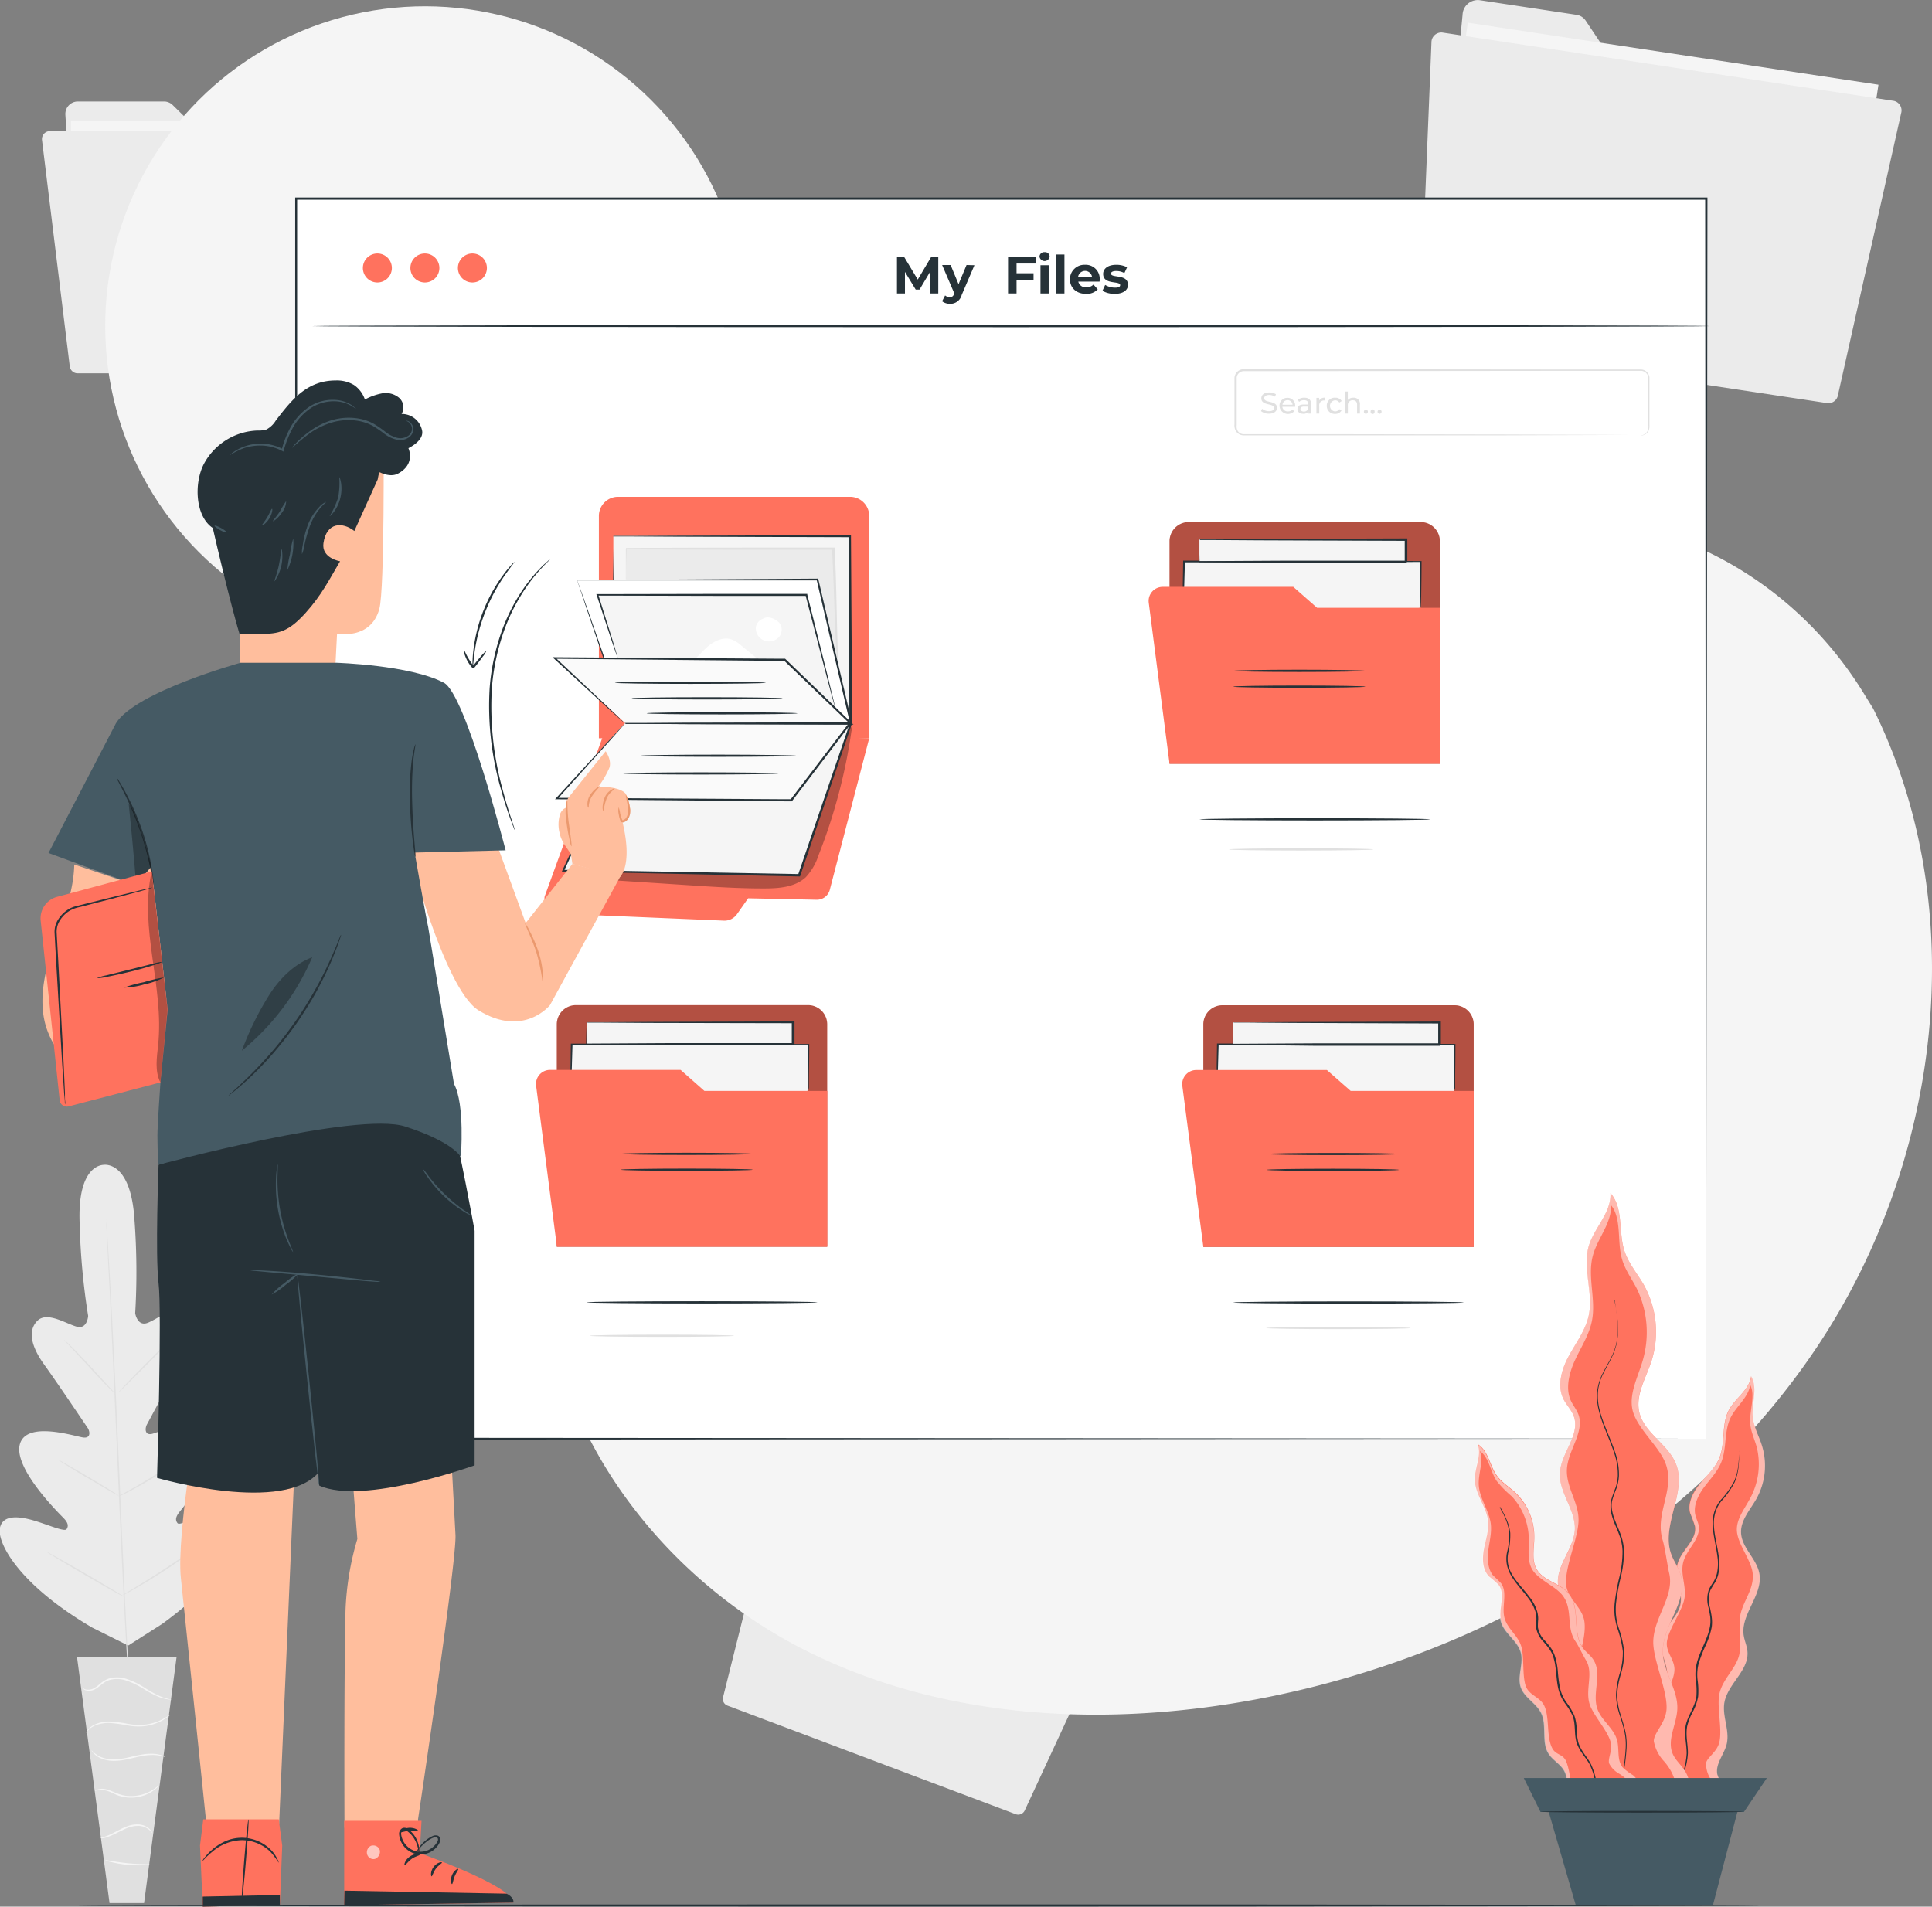 <svg xmlns="http://www.w3.org/2000/svg" viewBox="0 0 454.61 448.71"><rect x="0" y="0" width="454.61" height="448.71" fill="#808080" stroke="none"/><defs><style>.cls-1{fill:#ebebeb;}.cls-2{fill:#f5f5f5;}.cls-3{fill:#e0e0e0;}.cls-4{fill:#fff;}.cls-5{fill:#263238;}.cls-6{fill:#ff725e;}.cls-7{opacity:0.3;}.cls-8{fill:#fafafa;}.cls-9{fill:#ffbe9d;}.cls-10{fill:#455a64;}.cls-11{fill:#eb996e;}.cls-12{opacity:0.6;}.cls-13{opacity:0.5;}</style></defs><g id="Background_Complete" data-name="Background Complete"><path class="cls-1" d="M577,44.72l-5.25,55.21a3.54,3.54,0,0,0,2.79,4L663,117.27a3.57,3.57,0,0,0,3.88-3.2l6.44-42.64a3.55,3.55,0,0,0-2.77-4.2L616.1,59.4A3.2,3.2,0,0,1,613.91,58L606,46.17a3.16,3.16,0,0,0-2.16-1.41l-22.93-3.47A3.59,3.59,0,0,0,577,44.72Z" transform="translate(-232.85 -41.26)"/><rect class="cls-2" x="572.83" y="53.59" width="97.71" height="65.09" transform="translate(-213 -133.2) rotate(8.59)"/><path class="cls-1" d="M569.68,51.27l-2.77,68.23a2.26,2.26,0,0,0,1.8,2.41l94.16,14.23a2.28,2.28,0,0,0,2.46-1.87l14.88-66.4A2.3,2.3,0,0,0,678.47,65L572.2,48.92A2.33,2.33,0,0,0,569.68,51.27Z" transform="translate(-232.85 -41.26)"/><path class="cls-1" d="M421.44,389.19l-11.95,38.35a2.63,2.63,0,0,0,1.49,3.28l63.75,24a2.65,2.65,0,0,0,3.35-1.64l11-29.22a2.63,2.63,0,0,0-1.46-3.44L448.33,406a2.48,2.48,0,0,1-1.42-1.37L442.78,395a2.48,2.48,0,0,0-1.41-1.36l-16.53-6.23A2.65,2.65,0,0,0,421.44,389.19Z" transform="translate(-232.85 -41.26)"/><rect class="cls-2" x="411.36" y="402.38" width="74.43" height="47.13" transform="translate(-53.87 -172.06) rotate(20.64)"/><path class="cls-1" d="M415,392.64l-12,48a1.67,1.67,0,0,0,1,2l67.89,25.58a1.69,1.69,0,0,0,2.1-.93l20.74-44.7a1.71,1.71,0,0,0-.87-2.34l-76.62-28.86A1.7,1.7,0,0,0,415,392.64Z" transform="translate(-232.85 -41.26)"/><path class="cls-1" d="M248.23,68.26l2.68,43.45a2.93,2.93,0,0,0,2.93,2.75h78.23a2.93,2.93,0,0,0,2.93-2.93V77.69a2.92,2.92,0,0,0-2.95-2.93l-48.11.31a2.93,2.93,0,0,1-2.08-.85L273.5,66a2.91,2.91,0,0,0-2.06-.85H251.16A2.94,2.94,0,0,0,248.23,68.26Z" transform="translate(-232.85 -41.26)"/><rect class="cls-2" x="16.68" y="28.36" width="85.47" height="51.07"/><path class="cls-1" d="M242.73,74.2l6.53,53.26a1.88,1.88,0,0,0,1.87,1.66h83.3a1.89,1.89,0,0,0,1.88-1.74l4.19-53.26a1.88,1.88,0,0,0-1.88-2h-94A1.88,1.88,0,0,0,242.73,74.2Z" transform="translate(-232.85 -41.26)"/><path class="cls-1" d="M257.35,315.4s-6.34-.46-5.76,13.76a163,163,0,0,0,2,21.79s-.19,3.16-2.63,2.54-7-3.69-9.31-1.4-1.51,6,1.61,10.33,9.61,14,10.19,14.84.81,2.47-.92,2.31-13.42-4.11-15,1.55,9.11,16.2,10.25,17.37,1.21,1.92.74,2.63-4.26-1-7.63-2-7.45-1.55-8.07,1.79S237,414,254.56,424.3l8.46,4.22,8-5.1c16.47-12,20.16-22.17,19.21-25.43s-4.95-2.29-8.2-1-6.87,3.39-7.4,2.73-.54-1.4.48-2.68,10.57-12.84,8.46-18.32-13.33-.36-15,0-1.64-1.3-1.15-2.22,6-11.19,8.66-15.78,3.14-8.3.56-10.43-6.75,1.45-9.11,2.31-2.87-2.26-2.87-2.26a165.61,165.61,0,0,0-.16-21.88c-.84-14.21-7.25-13.06-7.25-13.06" transform="translate(-232.85 -41.26)"/><path class="cls-3" d="M257.85,328.13l0,.3c0,.21,0,.5.07.87.05.79.13,1.91.23,3.36.19,2.92.44,7.14.73,12.36.58,10.43,1.26,24.85,1.95,40.78s1.34,30.36,1.86,40.8c.26,5.2.48,9.42.63,12.36.07,1.44.13,2.57.17,3.36q0,.56,0,.87a2.25,2.25,0,0,1,0,.3,2.29,2.29,0,0,1,0-.3c0-.21,0-.5-.07-.87-.05-.78-.13-1.91-.23-3.36-.19-2.91-.44-7.13-.73-12.35-.58-10.44-1.26-24.86-1.95-40.79s-1.34-30.35-1.86-40.79c-.27-5.21-.48-9.43-.63-12.36-.07-1.45-.13-2.58-.17-3.36,0-.38,0-.67,0-.88A2.33,2.33,0,0,1,257.85,328.13Z" transform="translate(-232.85 -41.26)"/><path class="cls-3" d="M248,356.64a4.18,4.18,0,0,1,.52.44c.33.3.79.74,1.35,1.29,1.11,1.11,2.61,2.68,4.24,4.44l4.13,4.52,1.26,1.37a2.69,2.69,0,0,1,.44.52,3,3,0,0,1-.53-.43c-.32-.3-.78-.74-1.33-1.3-1.11-1.12-2.59-2.7-4.21-4.46l-4.17-4.5-1.27-1.36C248.09,356.85,247.93,356.66,248,356.64Z" transform="translate(-232.85 -41.26)"/><path class="cls-3" d="M260.73,368.94c-.06-.06,3-3.3,6.91-7.23s7.08-7.07,7.14-7-3,3.3-6.91,7.24S260.8,369,260.73,368.94Z" transform="translate(-232.85 -41.26)"/><path class="cls-3" d="M260.7,393.46a3.16,3.16,0,0,1,.59-.38l1.65-.93c1.4-.78,3.32-1.87,5.4-3.15s3.93-2.49,5.27-3.38l1.57-1.06a2.78,2.78,0,0,1,.61-.35,3.23,3.23,0,0,1-.53.46c-.36.27-.87.67-1.52,1.14-1.3.94-3.14,2.19-5.23,3.47s-4,2.34-5.46,3.08l-1.7.84A3.41,3.41,0,0,1,260.7,393.46Z" transform="translate(-232.85 -41.26)"/><path class="cls-3" d="M246.68,384.88a2.43,2.43,0,0,1,.59.27c.37.2.89.49,1.53.86,1.29.73,3.06,1.76,5,2.91s3.69,2.22,4.95,3c.63.39,1.14.71,1.48.94a2.28,2.28,0,0,1,.52.39,2.91,2.91,0,0,1-.58-.28c-.37-.19-.89-.49-1.54-.85-1.28-.73-3-1.76-5-2.92s-3.7-2.21-4.95-3c-.63-.39-1.14-.71-1.48-.94A2.81,2.81,0,0,1,246.68,384.88Z" transform="translate(-232.85 -41.26)"/><path class="cls-3" d="M243.9,406.52a3.7,3.7,0,0,1,.75.36l2,1.08c1.65.93,3.93,2.24,6.43,3.69s4.76,2.79,6.39,3.77l1.92,1.18a4.24,4.24,0,0,1,.68.47,4,4,0,0,1-.75-.36l-2-1.09c-1.65-.93-3.93-2.23-6.43-3.69s-4.76-2.79-6.39-3.77L244.59,407A5,5,0,0,1,243.9,406.52Z" transform="translate(-232.85 -41.26)"/><path class="cls-3" d="M261.67,416.69a5.49,5.49,0,0,1,.74-.49l2.06-1.25c1.73-1.06,4.12-2.53,6.72-4.22s4.91-3.28,6.58-4.44l2-1.38a4.32,4.32,0,0,1,.74-.47,3.71,3.71,0,0,1-.67.57c-.44.36-1.1.86-1.92,1.46-1.63,1.21-3.93,2.84-6.53,4.53s-5,3.14-6.79,4.15c-.88.5-1.6.9-2.11,1.16A4.36,4.36,0,0,1,261.67,416.69Z" transform="translate(-232.85 -41.26)"/><polygon class="cls-3" points="41.54 390.03 18.13 390.03 25.77 447.86 33.9 447.86 41.54 390.03"/><path class="cls-2" d="M252.2,438.4s0,.08.12.21a1.54,1.54,0,0,0,.57.4,2.85,2.85,0,0,0,2.47-.3c.95-.52,1.77-1.55,3-2a6.69,6.69,0,0,1,4.3.08,18.22,18.22,0,0,1,4,1.95,27.37,27.37,0,0,0,3.26,1.74,8.94,8.94,0,0,0,2.4.7,5,5,0,0,0,.68.05l.24,0a12.51,12.51,0,0,1-3.21-1,30.29,30.29,0,0,1-3.19-1.81,18,18,0,0,0-4.08-2,6.81,6.81,0,0,0-4.54-.05,6,6,0,0,0-1.71,1.06c-.48.39-.91.76-1.34,1a2.76,2.76,0,0,1-2.28.39A2.3,2.3,0,0,1,252.2,438.4Z" transform="translate(-232.85 -41.26)"/><path class="cls-2" d="M253.05,449.05s.19-.24.55-.62a5.38,5.38,0,0,1,1.87-1.19,8.64,8.64,0,0,1,3.26-.49,34.92,34.92,0,0,1,4.07.56,14.13,14.13,0,0,0,4.17.17,11.08,11.08,0,0,0,3.28-.94,9.85,9.85,0,0,0,2-1.17,3,3,0,0,0,.63-.56,21.17,21.17,0,0,1-2.71,1.49,12,12,0,0,1-3.21.83,14.24,14.24,0,0,1-4.07-.2,32.09,32.09,0,0,0-4.12-.53,8.33,8.33,0,0,0-3.37.59,4.94,4.94,0,0,0-1.88,1.34,3.91,3.91,0,0,0-.35.52C253.07,449,253,449,253.05,449.05Z" transform="translate(-232.85 -41.26)"/><path class="cls-2" d="M271.74,454.75a2,2,0,0,0-.65-.33,6.66,6.66,0,0,0-1.94-.42,12.2,12.2,0,0,0-2.93.17c-1.09.17-2.26.48-3.49.74a14.63,14.63,0,0,1-3.49.39,7.55,7.55,0,0,1-2.76-.6,6.38,6.38,0,0,1-2.1-1.56,1.64,1.64,0,0,0,.4.61,5,5,0,0,0,1.58,1.2,7.56,7.56,0,0,0,2.87.7,14.16,14.16,0,0,0,3.58-.37c1.24-.26,2.4-.57,3.47-.77a13.81,13.81,0,0,1,2.86-.24A10.65,10.65,0,0,1,271.74,454.75Z" transform="translate(-232.85 -41.26)"/><path class="cls-2" d="M255.12,462.77a3.8,3.8,0,0,1,2.27-.23,10.77,10.77,0,0,1,2.38.89,9.13,9.13,0,0,0,3.09.85,9.25,9.25,0,0,0,5.6-1.3,7.87,7.87,0,0,0,1.39-1.07c.28-.3.43-.48.41-.5a19.29,19.29,0,0,1-1.94,1.34,9.64,9.64,0,0,1-5.43,1.15c-2.22-.13-3.92-1.45-5.45-1.63a3.48,3.48,0,0,0-1.77.16A1.2,1.2,0,0,0,255.12,462.77Z" transform="translate(-232.85 -41.26)"/><path class="cls-2" d="M256.42,473.87a4.55,4.55,0,0,0,2-.39c1.17-.39,2.63-1.29,4.33-2a7,7,0,0,1,2.49-.52,4.12,4.12,0,0,1,3.44,1.7s0-.2-.22-.49a3.21,3.21,0,0,0-1.1-1,4.42,4.42,0,0,0-2.12-.57,7,7,0,0,0-2.63.51c-1.76.71-3.17,1.63-4.29,2.08S256.42,473.81,256.42,473.87Z" transform="translate(-232.85 -41.26)"/><path class="cls-2" d="M257.57,479a5.4,5.4,0,0,0,1.48.48,27.08,27.08,0,0,0,7.46.74,5.54,5.54,0,0,0,1.55-.19c0-.11-2.37,0-5.26-.3S257.6,478.92,257.57,479Z" transform="translate(-232.85 -41.26)"/></g><g id="Background_Simple" data-name="Background Simple"><path class="cls-2" d="M673.61,208l-2-3.23c-16.54-27.26-46.44-43.69-78-41.69a82,82,0,0,0-12.07,1.65C553,170.86,528,192.54,517.67,220.3c-6.08,16.32-7.78,35.12-19.32,48.08-15,16.87-40.5,17.4-62.92,16.7s-47.92-.11-62.87,16.83c-9.35,10.6-12.33,25.68-11.57,39.88,2,37.6,28.19,71.22,61.51,87.93s72.55,18.21,109,10.86c51.08-10.3,99.66-38.58,128.86-82.26S697,255.13,673.61,208Z" transform="translate(-232.85 -41.26)"/><circle class="cls-2" cx="332.84" cy="117.99" r="75.24" transform="translate(-218.79 228.65) rotate(-45)"/></g><g id="Window"><rect class="cls-4" x="69.63" y="46.8" width="331.83" height="291.82"/><path class="cls-5" d="M634.31,379.88c0-1.86-.09-116.18-.22-291.83l.22.22-331.8,0h0l.26-.26c0,106.06,0,205.93,0,291.83l-.23-.23,331.83.23-331.83.23h-.23v-.23c0-85.9,0-185.77,0-291.83v-.26h.29l331.8,0h.22v.22C634.4,263.7,634.31,378,634.31,379.88Z" transform="translate(-232.85 -41.26)"/><path class="cls-6" d="M373.77,162.69V215h63.61V162.69a4.51,4.51,0,0,0-4.51-4.51H378.28A4.51,4.51,0,0,0,373.77,162.69Z" transform="translate(-232.85 -41.26)"/><path class="cls-6" d="M361,252.25l14.21-39.08L437.38,215l-9.27,35.65A3.13,3.13,0,0,1,425,253l-16.11-.34-2.64,3.76a3.58,3.58,0,0,1-3.05,1.5l-38.93-1.65A3.5,3.5,0,0,1,361,252.25Z" transform="translate(-232.85 -41.26)"/><polygon class="cls-2" points="144.32 126.13 144.32 131.48 144.32 167.09 200.24 170.17 199.99 126.13 144.32 126.13"/><path class="cls-5" d="M377.18,167.39s.07,0,.24,0h.77l3,0,11.37-.06,40.29-.12h.24v.24c.08,12.76.17,27.3.26,42.65,0,.47,0,.93,0,1.38v.28l-.27,0-55.92-3.12-.2,0v-.19c0-12.43.07-22.66.09-29.81,0-3.56.05-6.35.07-8.27q0-1.4,0-2.16c0-.49,0-.72,0-.72s0,.26,0,.76,0,1.23,0,2.16c0,1.91,0,4.69.07,8.23,0,7.15.05,17.38.09,29.81l-.2-.22,55.91,3-.27.27c0-.46,0-.92,0-1.38-.07-15.36-.15-29.89-.21-42.66l.23.23-40.14-.12-11.42-.06-3,0h-1.06Z" transform="translate(-232.85 -41.26)"/><path class="cls-1" d="M380.1,177.6c0-1.36,0-7.22,0-7.22,15.63,0,33.14.06,48.77,0,.44,7.73.53,18.18,1,25.91" transform="translate(-232.85 -41.26)"/><path class="cls-3" d="M429.84,196.31a1.78,1.78,0,0,1-.07-.49c0-.36-.06-.83-.11-1.42-.08-1.24-.18-3.05-.28-5.34-.21-4.58-.34-11.07-.75-18.65l.24.23h-15c-14,0-26.38-.05-33.74-.12l.15-.15c0,2.25-.06,4-.07,5.33,0,.58,0,1,0,1.41a2.2,2.2,0,0,1,0,.48,2.2,2.2,0,0,1,0-.48c0-.37,0-.83,0-1.42,0-1.28,0-3.07-.07-5.32v-.14h.15c7.36-.06,19.73-.1,33.74-.1l15,0h.23v.23c.38,7.6.44,14.09.57,18.67.06,2.25.1,4,.14,5.34,0,.59,0,1.06,0,1.43A2.3,2.3,0,0,1,429.84,196.31Z" transform="translate(-232.85 -41.26)"/><polygon class="cls-4" points="135.78 136.53 147.32 170.17 200.24 170.17 192.33 136.34 135.78 136.53"/><path class="cls-5" d="M368.63,177.79a1,1,0,0,1,.25,0h.79l3.07,0,11.63-.1,40.81-.26h.19l.05.19L433,210c.11.46.22.92.32,1.36l.08.32h-.33l-52.92-.05H380l0-.14-8.32-24.63c-1-2.9-1.73-5.17-2.26-6.74l-.58-1.75c-.13-.39-.18-.58-.18-.58s.09.21.23.62l.63,1.78c.56,1.57,1.36,3.85,2.38,6.76l8.49,24.41-.19-.14,52.92-.06-.25.32c-.11-.44-.22-.9-.32-1.37L425,177.66l.23.19H384.56l-11.7,0h-4.23Z" transform="translate(-232.85 -41.26)"/><g class="cls-7"><path d="M433,212.13c-.33-.32-.87-.22-1.32-.1a208.09,208.09,0,0,0-58.56,25.51l-7.43,8.59c.94,1.48,3,1.74,4.69,1.85l24.94,1.63c5.8.38,11.6.75,17.41.73,3.45,0,7.22-.29,9.74-2.65a13.87,13.87,0,0,0,3-5.2,129.65,129.65,0,0,0,7.72-29.1A1.38,1.38,0,0,0,433,212.13Z" transform="translate(-232.85 -41.26)"/></g><polygon class="cls-2" points="147.32 172.82 132.52 204.81 188.06 205.93 200.24 170.17 147.32 172.82"/><path class="cls-5" d="M380.17,214.08l.24,0,.73-.05,2.86-.18,10.84-.61,38.24-2,.35,0-.12.33-12.15,35.77-.07.18h-.2l-55.52-1.16h-.32l.13-.28c4.57-9.77,8.3-17.76,10.9-23.33l3-6.38.79-1.65c.18-.37.29-.55.29-.55s-.08.21-.25.6l-.76,1.7-2.92,6.45-10.68,23.33-.18-.29,55.52,1h0l-.25.18,12.21-35.75.23.31L395,213.47l-10.88.48-2.9.11-.75,0Z" transform="translate(-232.85 -41.26)"/><polygon class="cls-8" points="147.07 170.17 131.02 187.84 186.19 188.25 199.99 170.17 147.07 170.17"/><path class="cls-5" d="M379.92,211.42l.25,0,.74,0,2.91,0,10.95-.07,38.07-.1h.5l-.3.39-13.79,18.1-.08.1h-1.81l-53.49-.48h-.42l.28-.31,11.83-12.89,3.22-3.48.85-.89c.19-.2.29-.29.29-.29a3,3,0,0,1-.27.34l-.82.94-3.16,3.55-11.66,13-.14-.31,53.49.33h1.69l-.21.1,13.81-18.08.19.4-38-.1-11-.07-2.94,0-.77,0A.76.76,0,0,1,379.92,211.42Z" transform="translate(-232.85 -41.26)"/><polyline class="cls-2" points="145.33 154.76 140.59 140 189.77 140 196.66 167"/><path class="cls-5" d="M429.51,208.25a2.53,2.53,0,0,1-.17-.49c-.1-.37-.24-.86-.41-1.47-.36-1.33-.86-3.2-1.48-5.54-1.25-4.8-3-11.53-5.06-19.43l.23.18-18.41,0-30.77-.07.18-.25c1.42,4.53,2.57,8.22,3.39,10.82.38,1.25.68,2.24.89,3l.22.77a1,1,0,0,1,.06.27.85.85,0,0,1-.11-.25l-.27-.76-1-2.92-3.54-10.77-.09-.26h.27l30.77-.06,18.41,0h.19l0,.18c2,7.93,3.67,14.67,4.88,19.48.57,2.35,1,4.23,1.35,5.57.14.62.25,1.11.34,1.49A3.17,3.17,0,0,1,429.51,208.25Z" transform="translate(-232.85 -41.26)"/><path class="cls-4" d="M407.37,193.26a7.66,7.66,0,0,0-2.51-1.56c-1.84-.56-3.83.36-5.31,1.59s-2.67,2.81-4.25,3.92l17.25.28Z" transform="translate(-232.85 -41.26)"/><path class="cls-4" d="M416.41,188.08c-.63-.92-2.68-2.08-4-1.22h0a2.63,2.63,0,0,0-1.71,2,3.12,3.12,0,0,0,2.47,3.29,3.16,3.16,0,0,0,3-1A2.68,2.68,0,0,0,416.41,188.08Z" transform="translate(-232.85 -41.26)"/><polygon class="cls-8" points="147.07 170.17 130.52 154.76 184.68 155.2 200.24 170.17 147.07 170.17"/><path class="cls-5" d="M379.92,211.42l.27,0,.76,0,3,0,11-.08,38.13-.09-.17.42-15.57-14.95.18.07h-1l-53.16-.5.13-.32,12,11.31,3.26,3.11.85.82a3.55,3.55,0,0,1,.28.29,2.29,2.29,0,0,1-.3-.24l-.87-.78-3.32-3-12.18-11.22-.36-.33h.48l53.16.35h1.11l.07.07,15.55,15,.45.43h-.62l-38.21-.1-11-.07-2.94,0-.75,0A.67.67,0,0,1,379.92,211.42Z" transform="translate(-232.85 -41.26)"/><path class="cls-8" d="M377.55,201.94h35.51" transform="translate(-232.85 -41.26)"/><path class="cls-5" d="M413.06,201.94c0,.15-7.95.26-17.76.26s-17.75-.11-17.75-.26,7.95-.26,17.75-.26S413.06,201.8,413.06,201.94Z" transform="translate(-232.85 -41.26)"/><path class="cls-8" d="M381.48,205.6H417" transform="translate(-232.85 -41.26)"/><path class="cls-5" d="M417,205.6c0,.15-8,.27-17.75.27s-17.75-.12-17.75-.27,7.95-.26,17.75-.26S417,205.46,417,205.6Z" transform="translate(-232.85 -41.26)"/><path class="cls-8" d="M385,209.13h35.5" transform="translate(-232.85 -41.26)"/><path class="cls-5" d="M420.51,209.13c0,.15-7.95.26-17.75.26s-17.75-.11-17.75-.26,7.94-.26,17.75-.26S420.51,209,420.51,209.13Z" transform="translate(-232.85 -41.26)"/><path class="cls-8" d="M379.44,223.28h36.64" transform="translate(-232.85 -41.26)"/><path class="cls-5" d="M416.08,223.28c0,.14-8.2.26-18.32.26s-18.32-.12-18.32-.26,8.2-.26,18.32-.26S416.08,223.14,416.08,223.28Z" transform="translate(-232.85 -41.26)"/><path class="cls-8" d="M383.61,219.11h36.64" transform="translate(-232.85 -41.26)"/><path class="cls-5" d="M420.25,219.11c0,.14-8.2.26-18.32.26s-18.32-.12-18.32-.26,8.2-.26,18.32-.26S420.25,219,420.25,219.11Z" transform="translate(-232.85 -41.26)"/><path class="cls-5" d="M635.27,118c0,.14-73.68.26-164.54.26s-164.55-.12-164.55-.26,73.66-.26,164.55-.26S635.27,117.84,635.27,118Z" transform="translate(-232.85 -41.26)"/><path class="cls-6" d="M325.06,104.32a3.41,3.41,0,1,1-3.4-3.4A3.41,3.41,0,0,1,325.06,104.32Z" transform="translate(-232.85 -41.26)"/><path class="cls-6" d="M336.24,104.32a3.41,3.41,0,1,1-3.4-3.4A3.41,3.41,0,0,1,336.24,104.32Z" transform="translate(-232.85 -41.26)"/><path class="cls-6" d="M347.42,104.32a3.41,3.41,0,1,1-3.4-3.4A3.41,3.41,0,0,1,347.42,104.32Z" transform="translate(-232.85 -41.26)"/><path class="cls-5" d="M451.76,110.32l0-5.18-2.54,4.27h-.9l-2.53-4.16v5.07h-1.88v-8.64h1.66l3.23,5.37,3.19-5.37h1.64l0,8.64Z" transform="translate(-232.85 -41.26)"/><path class="cls-5" d="M462.14,103.68l-3,7a2.74,2.74,0,0,1-2.75,2.08,3,3,0,0,1-1.86-.6l.71-1.37a1.68,1.68,0,0,0,1.08.42c.53,0,.83-.24,1.09-.83l0-.06-2.87-6.69h2l1.86,4.51,1.88-4.51Z" transform="translate(-232.85 -41.26)"/><path class="cls-5" d="M472.05,103.28v2.29h4v1.6h-4v3.15h-2v-8.64h6.53v1.6Z" transform="translate(-232.85 -41.26)"/><path class="cls-5" d="M477.45,101.68a1.09,1.09,0,0,1,1.19-1.07,1.08,1.08,0,0,1,1.2,1,1.2,1.2,0,0,1-2.39,0Zm.23,2h1.93v6.64h-1.93Z" transform="translate(-232.85 -41.26)"/><path class="cls-5" d="M481.4,101.16h1.92v9.16H481.4Z" transform="translate(-232.85 -41.26)"/><path class="cls-5" d="M491.58,107.54h-5a1.77,1.77,0,0,0,1.9,1.34,2.25,2.25,0,0,0,1.67-.65l1,1.12a3.49,3.49,0,0,1-2.74,1.07c-2.3,0-3.79-1.44-3.79-3.42a3.38,3.38,0,0,1,3.54-3.42,3.29,3.29,0,0,1,3.46,3.45A4.75,4.75,0,0,1,491.58,107.54Zm-5.05-1.12h3.28a1.66,1.66,0,0,0-3.28,0Z" transform="translate(-232.85 -41.26)"/><path class="cls-5" d="M492.26,109.7l.64-1.38a4.61,4.61,0,0,0,2.31.64c.89,0,1.22-.23,1.22-.6,0-1.09-4,0-4-2.63,0-1.26,1.14-2.15,3.08-2.15a5.45,5.45,0,0,1,2.55.58l-.64,1.37a3.8,3.8,0,0,0-1.91-.49c-.87,0-1.24.27-1.24.61,0,1.14,4,0,4,2.66,0,1.23-1.14,2.11-3.13,2.11A5.71,5.71,0,0,1,492.26,109.7Z" transform="translate(-232.85 -41.26)"/><path class="cls-3" d="M618.87,143.74a2.88,2.88,0,0,0,.56-.11,1.89,1.89,0,0,0,1.16-1.09,2.83,2.83,0,0,0,.13-1.2c0-.46,0-1,0-1.49,0-1.09,0-2.33,0-3.74s0-3,0-4.67c0-.42,0-.87,0-1.3a1.78,1.78,0,0,0-.54-1.11,1.74,1.74,0,0,0-1.19-.5h-1.47l-13.55,0-78.46.08a1.67,1.67,0,0,0-1.66,1.53v11.25a2.11,2.11,0,0,0,.21,1.22,1.61,1.61,0,0,0,.9.74,1.66,1.66,0,0,0,.59.1h25.61l35.28.06,23.78.08,6.46.05,1.69,0,.57,0-.57,0-1.69,0-6.46,0-23.78.08-35.28,0-20.83,0h-4.78a2.2,2.2,0,0,1-.76-.12,2.15,2.15,0,0,1-1.18-1,2.6,2.6,0,0,1-.28-1.47V130.14a2.19,2.19,0,0,1,2.18-2l78.46.08,13.55,0h1.48a2,2,0,0,1,1.36.58,2.06,2.06,0,0,1,.61,1.29c0,.47,0,.89,0,1.32,0,1.71,0,3.27,0,4.67s0,2.65,0,3.74c0,.54,0,1,0,1.49a3.06,3.06,0,0,1-.16,1.24,2,2,0,0,1-1.25,1.11A1.46,1.46,0,0,1,618.87,143.74Z" transform="translate(-232.85 -41.26)"/><path class="cls-3" d="M529.57,138l.26-.54a2.49,2.49,0,0,0,1.61.57c.85,0,1.21-.33,1.21-.76,0-1.19-3-.44-3-2.26,0-.75.59-1.39,1.87-1.39a2.83,2.83,0,0,1,1.57.43l-.23.56a2.54,2.54,0,0,0-1.34-.4c-.83,0-1.19.35-1.19.78,0,1.19,3,.44,3,2.24,0,.75-.6,1.39-1.9,1.39A2.85,2.85,0,0,1,529.57,138Z" transform="translate(-232.85 -41.26)"/><path class="cls-3" d="M537.59,137h-3a1.25,1.25,0,0,0,1.34,1.08,1.39,1.39,0,0,0,1.07-.45l.37.43a2,2,0,0,1-3.45-1.29,1.81,1.81,0,0,1,1.86-1.88,1.78,1.78,0,0,1,1.83,1.9A1.65,1.65,0,0,1,537.59,137Zm-3-.49H537a1.19,1.19,0,0,0-2.37,0Z" transform="translate(-232.85 -41.26)"/><path class="cls-3" d="M541.37,136.36v2.23h-.64v-.49a1.35,1.35,0,0,1-1.21.54c-.84,0-1.37-.45-1.37-1.09s.38-1.09,1.48-1.09h1.07v-.13c0-.57-.33-.89-1-.89a1.89,1.89,0,0,0-1.17.39l-.28-.5a2.47,2.47,0,0,1,1.53-.47C540.79,134.86,541.37,135.34,541.37,136.36Zm-.67,1.1v-.52h-1c-.66,0-.85.26-.85.58s.31.6.82.6A1.08,1.08,0,0,0,540.7,137.46Z" transform="translate(-232.85 -41.26)"/><path class="cls-3" d="M544.6,134.86v.65h-.15a1.11,1.11,0,0,0-1.17,1.25v1.84h-.67v-3.7h.64v.62A1.42,1.42,0,0,1,544.6,134.86Z" transform="translate(-232.85 -41.26)"/><path class="cls-3" d="M545.05,136.74a1.85,1.85,0,0,1,2-1.88,1.67,1.67,0,0,1,1.51.78L548,136a1.16,1.16,0,0,0-1-.53,1.31,1.31,0,0,0,0,2.61,1.16,1.16,0,0,0,1-.53l.51.32a1.67,1.67,0,0,1-1.51.8A1.86,1.86,0,0,1,545.05,136.74Z" transform="translate(-232.85 -41.26)"/><path class="cls-3" d="M552.85,136.46v2.13h-.67v-2.05c0-.73-.36-1.08-1-1.08a1.1,1.1,0,0,0-1.17,1.23v1.9h-.67v-5.18H550v2a1.61,1.61,0,0,1,1.3-.55A1.43,1.43,0,0,1,552.85,136.46Z" transform="translate(-232.85 -41.26)"/><path class="cls-3" d="M553.78,138.15a.47.47,0,0,1,.48-.47.45.45,0,0,1,.46.47.47.47,0,0,1-.46.49A.48.48,0,0,1,553.78,138.15Z" transform="translate(-232.85 -41.26)"/><path class="cls-3" d="M555.37,138.15a.47.47,0,1,1,.93,0,.47.47,0,1,1-.93,0Z" transform="translate(-232.85 -41.26)"/><path class="cls-3" d="M557,138.15a.47.47,0,0,1,.48-.47.45.45,0,0,1,.46.47.47.47,0,0,1-.46.49A.48.48,0,0,1,557,138.15Z" transform="translate(-232.85 -41.26)"/><path class="cls-5" d="M354,236.63a2.81,2.81,0,0,1-.29-.63c-.17-.43-.42-1.05-.71-1.87-.6-1.62-1.41-4-2.24-7a70.54,70.54,0,0,1-2.69-24,51.47,51.47,0,0,1,2.72-13,43.83,43.83,0,0,1,4.83-9.75,36.92,36.92,0,0,1,4.64-5.69c.59-.63,1.13-1,1.46-1.36a2.69,2.69,0,0,1,.54-.43,3.76,3.76,0,0,1-.47.51c-.31.34-.82.78-1.39,1.42a40.46,40.46,0,0,0-4.47,5.75,44.41,44.41,0,0,0-4.68,9.71,52,52,0,0,0-2.66,12.92,73.34,73.34,0,0,0,2.52,23.83c.79,3,1.54,5.37,2.08,7,.25.78.46,1.41.62,1.89A4.2,4.2,0,0,1,354,236.63Z" transform="translate(-232.85 -41.26)"/><path class="cls-6" d="M508.05,168.64V221h63.61V168.64a4.51,4.51,0,0,0-4.51-4.51H512.56A4.51,4.51,0,0,0,508.05,168.64Z" transform="translate(-232.85 -41.26)"/><g class="cls-7"><path d="M508.05,168.64V221h63.61V168.64a4.51,4.51,0,0,0-4.51-4.51H512.56A4.51,4.51,0,0,0,508.05,168.64Z" transform="translate(-232.85 -41.26)"/></g><polyline class="cls-2" points="278.18 151.3 278.61 132.08 334.27 132.08 334.27 143.04"/><path class="cls-5" d="M567.12,184.3a5.23,5.23,0,0,1,0-.74c0-.54,0-1.26-.05-2.16,0-1.94,0-4.66-.08-8.06l.17.17-32,.09-23.7,0,.21-.22c-.16,5.76-.3,10.55-.4,14-.06,1.63-.11,2.94-.14,3.88,0,.42,0,.76-.05,1s0,.35-.05.35a1.35,1.35,0,0,1,0-.35c0-.27,0-.6,0-1,0-.94,0-2.25,0-3.89.06-3.4.13-8.2.22-13.95v-.22h.22l23.7,0,32,.09h.18v.17c0,3.4-.06,6.12-.08,8.06,0,.9,0,1.62-.05,2.16A3.24,3.24,0,0,1,567.12,184.3Z" transform="translate(-232.85 -41.26)"/><rect class="cls-2" x="282.23" y="126.89" width="48.64" height="5.19"/><path class="cls-5" d="M515.08,168.15s.07,0,.23,0l.7,0,2.76,0,10.29-.07,34.66-.11H564v5.45c-.52.52-.16.14-.28.26H548.2l-13.72,0-19.4-.11H515v-.11q0-2.51.06-3.9c0-.4,0-.73,0-1a1.64,1.64,0,0,1,0-.31,2.37,2.37,0,0,1,0,.35c0,.26,0,.59,0,1,0,.9,0,2.18.06,3.83l-.11-.11,19.4-.11,13.72,0h15.5c-.11.11.28-.26-.24.26v-5.19l.26.26-34.48-.12-10.34-.07-2.82,0-.74,0Z" transform="translate(-232.85 -41.26)"/><path class="cls-5" d="M569.38,234.08c0,.14-12.16.26-27.15.26s-27.15-.12-27.15-.26,12.15-.26,27.15-.26S569.38,233.93,569.38,234.08Z" transform="translate(-232.85 -41.26)"/><path class="cls-6" d="M503.16,183.11,508.05,221h63.61V184.3H542.77l-5.6-4.93H506.44A3.31,3.31,0,0,0,503.16,183.11Z" transform="translate(-232.85 -41.26)"/><path class="cls-5" d="M554.16,199.14c0,.14-7,.26-15.56.26s-15.56-.12-15.56-.26,7-.27,15.56-.27S554.16,199,554.16,199.14Z" transform="translate(-232.85 -41.26)"/><path class="cls-5" d="M554.16,202.86c0,.14-7,.26-15.56.26S523,203,523,202.86s7-.26,15.56-.26S554.16,202.72,554.16,202.86Z" transform="translate(-232.85 -41.26)"/><path class="cls-6" d="M363.87,282.32v52.34h63.62V282.32a4.51,4.51,0,0,0-4.51-4.51h-54.6A4.51,4.51,0,0,0,363.87,282.32Z" transform="translate(-232.85 -41.26)"/><g class="cls-7"><path d="M363.87,282.32v52.34h63.62V282.32a4.51,4.51,0,0,0-4.51-4.51h-54.6A4.51,4.51,0,0,0,363.87,282.32Z" transform="translate(-232.85 -41.26)"/></g><polyline class="cls-2" points="134.01 264.97 134.43 245.76 190.1 245.76 190.1 256.72"/><path class="cls-5" d="M423,298a3.29,3.29,0,0,1-.05-.75c0-.53,0-1.25,0-2.15,0-1.94,0-4.67-.08-8.06l.18.17-32,.09-23.71,0,.22-.22c-.17,5.76-.31,10.55-.4,14-.06,1.64-.11,2.95-.15,3.89,0,.42,0,.75-.05,1a2,2,0,0,1,0,.35,1.6,1.6,0,0,1,0-.35c0-.27,0-.6,0-1,0-.95,0-2.25,0-3.89,0-3.41.12-8.2.21-14v-.21h.22l23.71,0,32,.09h.17V287c0,3.39-.06,6.12-.08,8.06,0,.9,0,1.62,0,2.15A6.09,6.09,0,0,1,423,298Z" transform="translate(-232.85 -41.26)"/><rect class="cls-2" x="138.05" y="240.57" width="48.64" height="5.19"/><path class="cls-5" d="M370.9,281.82h.23l.71,0,2.76,0,10.28-.07,34.66-.11h.26V287c-.52.52-.15.14-.27.26H404l-13.73,0-19.4-.11h-.11V287c0-1.68,0-3,.07-3.9,0-.4,0-.73,0-1s0-.32,0-.32a1.55,1.55,0,0,1,0,.36c0,.26,0,.59,0,1,0,.9,0,2.18.06,3.83l-.11-.11,19.4-.11,13.73,0h15.5c-.12.11.27-.26-.25.26v-5.2l.26.26L385.07,282l-10.35-.07-2.81,0-.74,0A.91.91,0,0,1,370.9,281.82Z" transform="translate(-232.85 -41.26)"/><path class="cls-5" d="M425.2,347.75c0,.15-12.16.27-27.15.27s-27.15-.12-27.15-.27,12.16-.26,27.15-.26S425.2,347.61,425.2,347.75Z" transform="translate(-232.85 -41.26)"/><path class="cls-6" d="M359,296.79l4.89,37.87h63.62V298H398.6L393,293.05H362.26A3.31,3.31,0,0,0,359,296.79Z" transform="translate(-232.85 -41.26)"/><path class="cls-5" d="M410,312.81c0,.15-7,.26-15.56.26s-15.56-.11-15.56-.26,7-.26,15.56-.26S410,312.67,410,312.81Z" transform="translate(-232.85 -41.26)"/><path class="cls-5" d="M410,316.54c0,.14-7,.26-15.56.26s-15.56-.12-15.56-.26,7-.26,15.56-.26S410,316.4,410,316.54Z" transform="translate(-232.85 -41.26)"/><path class="cls-6" d="M516,282.35v52.34h63.62V282.35a4.51,4.51,0,0,0-4.51-4.51H520.47A4.51,4.51,0,0,0,516,282.35Z" transform="translate(-232.85 -41.26)"/><g class="cls-7"><path d="M516,282.35v52.34h63.62V282.35a4.51,4.51,0,0,0-4.51-4.51H520.47A4.51,4.51,0,0,0,516,282.35Z" transform="translate(-232.85 -41.26)"/></g><polyline class="cls-2" points="286.09 265.01 286.51 245.79 342.18 245.79 342.18 256.76"/><path class="cls-5" d="M575,298a6,6,0,0,1,0-.74c0-.54,0-1.26,0-2.16,0-1.93-.05-4.66-.08-8.06l.17.17-32,.09-23.71,0,.22-.21c-.16,5.75-.3,10.54-.4,13.95-.06,1.64-.11,2.94-.14,3.88,0,.42,0,.76-.06,1a1,1,0,0,1,0,.34,1.29,1.29,0,0,1,0-.35c0-.26,0-.6,0-1,0-.94,0-2.25,0-3.89.05-3.4.13-8.19.22-13.95v-.22h.21l23.71,0,32,.09h.18v.17c0,3.4-.06,6.13-.07,8.06,0,.9,0,1.62,0,2.16A4.2,4.2,0,0,1,575,298Z" transform="translate(-232.85 -41.26)"/><rect class="cls-2" x="290.14" y="240.6" width="48.64" height="5.19"/><path class="cls-5" d="M523,281.86s.07,0,.23,0l.7,0,2.76,0,10.28-.08,34.66-.11h.26v5.45c-.52.52-.15.14-.27.26h-15.5l-13.73,0L523,287.16h-.12v-.11q0-2.51.06-3.9c0-.4,0-.73,0-1a1,1,0,0,1,0-.31s0,.12,0,.35,0,.59,0,1c0,.91,0,2.18.07,3.83l-.11-.11,19.39-.11,13.73,0h15.5c-.11.12.27-.26-.25.26v-5.19l.26.26L537.15,282l-10.34-.08-2.82,0-.74,0Z" transform="translate(-232.85 -41.26)"/><path class="cls-5" d="M577.28,347.79c0,.14-12.15.26-27.14.26s-27.15-.12-27.15-.26,12.15-.26,27.15-.26S577.28,347.64,577.28,347.79Z" transform="translate(-232.85 -41.26)"/><path class="cls-6" d="M511.06,296.82,516,334.69h63.62V298H550.68l-5.6-4.92H514.34A3.31,3.31,0,0,0,511.06,296.82Z" transform="translate(-232.85 -41.26)"/><path class="cls-5" d="M562.06,312.85c0,.14-7,.26-15.56.26s-15.56-.12-15.56-.26,7-.26,15.56-.26S562.06,312.7,562.06,312.85Z" transform="translate(-232.85 -41.26)"/><path class="cls-5" d="M562.06,316.57c0,.15-7,.26-15.56.26s-15.56-.11-15.56-.26,7-.26,15.56-.26S562.06,316.43,562.06,316.57Z" transform="translate(-232.85 -41.26)"/><path class="cls-5" d="M344.08,198.37a4.15,4.15,0,0,1-.05-1.08,27.26,27.26,0,0,1,.2-2.92,37.56,37.56,0,0,1,2.36-9.38,37.09,37.09,0,0,1,4.68-8.45,26.29,26.29,0,0,1,1.85-2.27,4.45,4.45,0,0,1,.77-.76c.07.06-.93,1.22-2.32,3.24a42.15,42.15,0,0,0-7,17.67C344.23,196.85,344.17,198.37,344.08,198.37Z" transform="translate(-232.85 -41.26)"/><path class="cls-5" d="M347.27,194.47a4.35,4.35,0,0,1-.77,1.25l-.94,1.27-.57.74-.31.39-.16.2-.08.1,0,.05,0,0h0c.08,0-.75,0-.4,0h0a8.56,8.56,0,0,1-1.82-3.08,3,3,0,0,1-.25-1.46,15.58,15.58,0,0,0,2.45,4.19h0l-.39,0h0l0,0,0,0,.08-.1.16-.2.31-.38.59-.72,1-1.2C346.81,194.82,347.21,194.42,347.27,194.47Z" transform="translate(-232.85 -41.26)"/><path class="cls-3" d="M556,241.16c0,.14-7.62.26-17,.26s-17-.12-17-.26,7.62-.27,17-.27S556,241,556,241.16Z" transform="translate(-232.85 -41.26)"/><path class="cls-3" d="M564.79,353.8c0,.15-7.63.26-17,.26s-17-.11-17-.26,7.62-.26,17-.26S564.79,353.66,564.79,353.8Z" transform="translate(-232.85 -41.26)"/><path class="cls-3" d="M405.59,355.62c0,.14-7.62.26-17,.26s-17-.12-17-.26,7.62-.26,17-.26S405.59,355.47,405.59,355.62Z" transform="translate(-232.85 -41.26)"/></g><g id="Character"><path class="cls-9" d="M271.77,276.25c-1,4.4-6,6.71-9.07,10s-7.62,6-12,4.73a10.58,10.58,0,0,1-6.22-6c-2.88-6.3-1.52-13.69.64-20.27s5.08-13.1,5.2-20l14.51,4.87,3.58-4.41S272.5,273,271.77,276.25Z" transform="translate(-232.85 -41.26)"/><path class="cls-9" d="M328.3,238.73s8.77,35.15,17.16,40.31c10.6,6.52,16.8-1.23,16.8-1.23l16.61-30.39-11.33-2.84-11,13.9-7.7-21.05Z" transform="translate(-232.85 -41.26)"/><path class="cls-9" d="M315.54,384.89c0,1.17,1.4,18.55,1.4,18.55a67.13,67.13,0,0,0-2.79,16.82c-.38,16.22-.24,51.14-.24,51.14h17.31v-2s9.13-60.93,8.81-66.9l-1.22-22.65-23.28,5" transform="translate(-232.85 -41.26)"/><path class="cls-9" d="M301.46,357.88l-28.81,4.87s2.9,7.89,3.11,8.66c.76,2.82,2.42,10.11,1.44,16.94-1.24,8.71-2.34,19.28-1.79,24.26S281.36,470,281.36,470l17.17.54,4.17-96.43Z" transform="translate(-232.85 -41.26)"/><path class="cls-9" d="M289.41,150.07,289.25,202,311.51,203l.65-12.62s7.9,1.57,9.94-5.78c1.31-4.69,1-40.93,1-40.93Z" transform="translate(-232.85 -41.26)"/><path class="cls-5" d="M326,147.34c-3.51,1-4.27,6.73-4.27,6.73l-5.5,12.15c-2.8-2.19-6.56-2.07-7.27,2.86-.52,3.55,3.91,4.27,3.91,4.27-2.58,4.38-4.33,7.93-8.07,12.1-4.06,4.51-6.33,5-10.74,5h-4.85s-2.37-7.71-6.77-27c-4.88-21.39,20.41-18.63,25.1-24.09C315.19,130.5,337.06,144.18,326,147.34Z" transform="translate(-232.85 -41.26)"/><path class="cls-5" d="M282.91,165.51c-4.1-2.75-4.47-10.46-2.08-15.08a14.86,14.86,0,0,1,12.63-7.85,6.22,6.22,0,0,0,2.07-.24,5.7,5.7,0,0,0,2.21-2.1c3.66-4.76,7.27-9.44,14.1-9.44a7.81,7.81,0,0,1,4.29,1.06,6.77,6.77,0,0,1,2.58,3.42,14.46,14.46,0,0,1,4-1.44,4.92,4.92,0,0,1,4,1,3,3,0,0,1,.63,3.84,4.86,4.86,0,0,1,4.85,4c.36,2.28-2.9,3.88-3.24,4.06,0,0,1.79,3.75-2.49,6-1.72.9-3.95-.19-4.21-.32" transform="translate(-232.85 -41.26)"/><path class="cls-10" d="M299.16,170.5a10.38,10.38,0,0,1-1.7,7.55c-.15-.07.57-1.66,1-3.74S299,170.5,299.16,170.5Z" transform="translate(-232.85 -41.26)"/><path class="cls-10" d="M301.85,168a14.48,14.48,0,0,1-1.38,7.41,21.19,21.19,0,0,1,.62-3.72A21.24,21.24,0,0,1,301.85,168Z" transform="translate(-232.85 -41.26)"/><path class="cls-10" d="M309.56,159.39c.06.07-.57.53-1.37,1.47a14.16,14.16,0,0,0-2.4,4.14,32.92,32.92,0,0,0-1.33,4.67,7.87,7.87,0,0,1-.55,2,6.82,6.82,0,0,1,.16-2,22.69,22.69,0,0,1,1.19-4.79,12.34,12.34,0,0,1,2.63-4.21A4.45,4.45,0,0,1,309.56,159.39Z" transform="translate(-232.85 -41.26)"/><path class="cls-10" d="M312.68,153.56c.07,0,.29.5.43,1.4a9.25,9.25,0,0,1-.19,3.55,9.06,9.06,0,0,1-1.5,3.21c-.55.73-1,1.08-1,1a20,20,0,0,0,2-4.39A18.94,18.94,0,0,0,312.68,153.56Z" transform="translate(-232.85 -41.26)"/><path class="cls-10" d="M286.12,166.52c-.08.13-.76-.1-1.53-.53s-1.32-.88-1.24-1,.75.1,1.52.53S286.19,166.38,286.12,166.52Z" transform="translate(-232.85 -41.26)"/><path class="cls-10" d="M296.87,161c.15,0,.06,1.12-.64,2.26s-1.61,1.73-1.7,1.61.6-.86,1.22-1.91S296.71,160.94,296.87,161Z" transform="translate(-232.85 -41.26)"/><path class="cls-10" d="M300.18,159.2a4.48,4.48,0,0,1-1,2.7c-.9,1.35-2,2.08-2.1,2s.79-1,1.63-2.27A22.74,22.74,0,0,1,300.18,159.2Z" transform="translate(-232.85 -41.26)"/><path class="cls-10" d="M316.61,137.48s-.42-.32-1.22-.78a8.2,8.2,0,0,0-3.73-1,9.93,9.93,0,0,0-5.47,1.47,13.59,13.59,0,0,0-4.66,5.19,23.52,23.52,0,0,0-1.89,4.86l-.09.33-.3-.16a11,11,0,0,0-5-1.27,12,12,0,0,0-4,.61,17.34,17.34,0,0,0-3.3,1.65,3.55,3.55,0,0,1,.75-.66,10.47,10.47,0,0,1,2.44-1.31,11.58,11.58,0,0,1,4.16-.75A11.32,11.32,0,0,1,299.5,147l-.38.16a22.66,22.66,0,0,1,1.91-5,14,14,0,0,1,4.89-5.37,10.11,10.11,0,0,1,5.76-1.42,7.9,7.9,0,0,1,3.82,1.17,6.74,6.74,0,0,1,.86.68C316.54,137.36,316.63,137.46,316.61,137.48Z" transform="translate(-232.85 -41.26)"/><path class="cls-10" d="M328.32,140.3s.62-.17,1.27.58a2.18,2.18,0,0,1,.52,1.62,2.52,2.52,0,0,1-1.3,1.85,3.63,3.63,0,0,1-2.7.37,7.83,7.83,0,0,1-2.79-1.35,27.94,27.94,0,0,0-2.73-1.87,11.47,11.47,0,0,0-3.29-1.16,14,14,0,0,0-6.71.46,18.24,18.24,0,0,0-5,2.53,48.36,48.36,0,0,0-4,3.35,5.13,5.13,0,0,1,.88-1.1A22.08,22.08,0,0,1,305.4,143a17.8,17.8,0,0,1,5-2.69,14.06,14.06,0,0,1,7-.52,11.53,11.53,0,0,1,3.45,1.23,25.65,25.65,0,0,1,2.76,1.93,7.86,7.86,0,0,0,2.59,1.32,3.24,3.24,0,0,0,2.4-.27,2.17,2.17,0,0,0,1.18-1.54,2,2,0,0,0-.37-1.45A1.9,1.9,0,0,0,328.32,140.3Z" transform="translate(-232.85 -41.26)"/><path class="cls-5" d="M270.16,315.38s-.81,21.38,0,27.89-.36,45.79-.36,45.79,30.17,8.79,38.31-1.62c0,0-3.3-47.75-3.62-49.05s-3-33.85-3-33.85Z" transform="translate(-232.85 -41.26)"/><path class="cls-5" d="M339,304.54c1.78,5.53,5.53,26.36,5.53,26.36v55.21s-26.14,9.44-36.55,4.77l-6.46-55.42V306.74L323,298.36Z" transform="translate(-232.85 -41.26)"/><path class="cls-10" d="M322.39,342.91a6.72,6.72,0,0,1-1.22,0c-.78-.05-1.91-.13-3.3-.25l-10.88-1-10.88-1-3.29-.31a6.52,6.52,0,0,1-1.21-.17,6.11,6.11,0,0,1,1.22,0c.78,0,1.91.07,3.31.15,2.79.16,6.65.45,10.9.85s8.08.82,10.86,1.14l3.29.4A5.24,5.24,0,0,1,322.39,342.91Z" transform="translate(-232.85 -41.26)"/><path class="cls-10" d="M302.8,341.16c.14,0,1.4,11.11,2.82,24.83s2.47,24.87,2.34,24.89-1.4-11.1-2.82-24.84S302.67,341.18,302.8,341.16Z" transform="translate(-232.85 -41.26)"/><path class="cls-10" d="M303.18,340.86a17.41,17.41,0,0,1-3.06,2.73,17.59,17.59,0,0,1-3.36,2.34,16.56,16.56,0,0,1,3.06-2.73A17.25,17.25,0,0,1,303.18,340.86Z" transform="translate(-232.85 -41.26)"/><path class="cls-10" d="M343.73,327.29a9,9,0,0,1-2.08-1.11,28.3,28.3,0,0,1-4.47-3.54,28.77,28.77,0,0,1-3.7-4.36,8.92,8.92,0,0,1-1.18-2,14.48,14.48,0,0,1,1.46,1.85,40.16,40.16,0,0,0,3.76,4.2,39.28,39.28,0,0,0,4.32,3.61A17,17,0,0,1,343.73,327.29Z" transform="translate(-232.85 -41.26)"/><path class="cls-10" d="M301.8,335.9a2.77,2.77,0,0,1-.44-.71c-.26-.47-.6-1.18-1-2.06a34,34,0,0,1-2.56-14.72,21.2,21.2,0,0,1,.22-2.27c.08-.53.14-.82.18-.81s0,1.19-.06,3.09a41.38,41.38,0,0,0,.6,7.41,40.8,40.8,0,0,0,1.95,7.17C301.37,334.79,301.87,335.86,301.8,335.9Z" transform="translate(-232.85 -41.26)"/><path class="cls-10" d="M333.59,259.34c-.26-.79-3.17-17.44-3.17-17.44l21.41-.53s-9.4-36.72-14.52-39.43c-7.94-4.2-25.39-4.71-25.39-4.71H289.45s-24.84,6.87-29.33,14.27L244.26,242l20.61,7.57,3.58-4.41,3.56,31.1s-2.12,28-2.12,32.25.27,6.87.27,6.87,46.7-12.68,58.07-9,13.06,7.17,13.06,7.17,1-12.47-1.62-17.22Z" transform="translate(-232.85 -41.26)"/><path class="cls-5" d="M269,249.57c-.08,0-.29-1.49-.77-3.87a70.13,70.13,0,0,0-2.49-9.13,76.89,76.89,0,0,0-3.7-8.73l-1.3-2.56a4.45,4.45,0,0,1-.44-1,3.92,3.92,0,0,1,.61.87c.36.58.86,1.43,1.44,2.51a60.35,60.35,0,0,1,3.85,8.72,55.84,55.84,0,0,1,2.37,9.23c.2,1.21.33,2.19.39,2.87A3.92,3.92,0,0,1,269,249.57Z" transform="translate(-232.85 -41.26)"/><path class="cls-5" d="M313.11,261.28a2.7,2.7,0,0,1-.12.46c-.12.35-.26.78-.44,1.29s-.43,1.25-.75,2-.64,1.68-1.08,2.64c-.83,1.95-1.94,4.22-3.27,6.69s-3,5.08-4.81,7.74A89.33,89.33,0,0,1,297,289.3c-1.86,2.1-3.61,3.92-5.16,5.37-.76.74-1.49,1.36-2.11,1.92s-1.18,1-1.65,1.4l-1.06.85a1.64,1.64,0,0,1-.4.27,2.54,2.54,0,0,1,.33-.35c.28-.24.61-.55,1-.91s1-.88,1.58-1.46,1.32-1.22,2.06-2c1.51-1.48,3.23-3.31,5.06-5.41s3.71-4.53,5.57-7.16,3.44-5.26,4.81-7.68,2.48-4.69,3.35-6.61c.46-.95.82-1.84,1.15-2.61s.61-1.43.83-2,.37-.92.51-1.26S313.09,261.27,313.11,261.28Z" transform="translate(-232.85 -41.26)"/><path class="cls-5" d="M330.6,216.41c.09,0-.25,1.48-.5,3.87a79.29,79.29,0,0,0-.27,9.38c.09,3.67.31,7,.51,9.38q.14,1.68.24,2.85a5.23,5.23,0,0,1,0,1.05,3.72,3.72,0,0,1-.23-1c-.11-.67-.25-1.63-.39-2.83-.29-2.4-.57-5.73-.66-9.41a60.4,60.4,0,0,1,.42-9.43,26.06,26.06,0,0,1,.54-2.82A4.54,4.54,0,0,1,330.6,216.41Z" transform="translate(-232.85 -41.26)"/><g class="cls-7"><path d="M263.13,230.4s1.33,12.79,1.74,19.17l3.58-4.41S264.94,232,263.13,230.4Z" transform="translate(-232.85 -41.26)"/></g><g class="cls-7"><path d="M296.12,275.54a71.51,71.51,0,0,0-6.37,13,57.68,57.68,0,0,0,16.57-22C302,268.19,298.58,271.64,296.12,275.54Z" transform="translate(-232.85 -41.26)"/></g><path class="cls-6" d="M249,301.64a1.69,1.69,0,0,1-2.11-1.46l-4.47-42.25a5.24,5.24,0,0,1,3.85-5.61l22.31-6,3.72,32.52L270.59,296Z" transform="translate(-232.85 -41.26)"/><g class="cls-7"><path d="M270.59,296c-1.37-2.68-.84-5.84-.53-8.83,1.44-13.82-4.53-27.26-1.53-40.82,0,0,3.06,25.85,3.72,32.52Z" transform="translate(-232.85 -41.26)"/></g><path class="cls-5" d="M268.76,250.14a5,5,0,0,1-.65.22l-1.89.53-7,1.87L254.42,254l-2.69.7a7.71,7.71,0,0,0-2.67,1,7,7,0,0,0-2.08,2.11,5,5,0,0,0-.8,2.92c.12,2.19.25,4.46.38,6.78.49,9.26.93,17.65,1.25,23.79.13,3,.24,5.45.32,7.21,0,.81,0,1.47.06,2a3.51,3.51,0,0,1,0,.68,2.91,2.91,0,0,1-.09-.68c0-.5-.09-1.15-.16-1.95-.11-1.77-.28-4.21-.48-7.21-.36-6.14-.85-14.52-1.4-23.79-.13-2.32-.25-4.59-.37-6.78a5.38,5.38,0,0,1,.89-3.2,7.4,7.4,0,0,1,2.24-2.25,6.42,6.42,0,0,1,1.4-.67c.5-.16,1-.25,1.42-.38l2.69-.67,4.84-1.21,7-1.71,1.91-.44A3.06,3.06,0,0,1,268.76,250.14Z" transform="translate(-232.85 -41.26)"/><path class="cls-5" d="M271.06,267.62a10.64,10.64,0,0,1-2.19.82c-1.37.43-3.29,1-5.42,1.51s-4.08.95-5.5,1.21a11,11,0,0,1-2.32.31,10.18,10.18,0,0,1,2.24-.67l5.45-1.35,5.45-1.37A11,11,0,0,1,271.06,267.62Z" transform="translate(-232.85 -41.26)"/><path class="cls-5" d="M271.44,271.29a17.6,17.6,0,0,1-4.62,1.63,18,18,0,0,1-4.83.77,33.07,33.07,0,0,1,4.7-1.28A34.21,34.21,0,0,1,271.44,271.29Z" transform="translate(-232.85 -41.26)"/><path class="cls-11" d="M360.48,272.13A43.35,43.35,0,0,0,359,265.2c-1.28-3.7-2.75-6.56-2.59-6.64a7.88,7.88,0,0,1,1.08,1.81,33.38,33.38,0,0,1,2,4.67,21.59,21.59,0,0,1,1.06,5A6,6,0,0,1,360.48,272.13Z" transform="translate(-232.85 -41.26)"/><path class="cls-9" d="M367.54,244.58s-2.17-13.41-1-15.53l8.82-11s1.51,2.08.87,3.92a21.11,21.11,0,0,1-2.59,4.42s5-.13,6.45,1.68a9.09,9.09,0,0,1,1,3.65,2.13,2.13,0,0,1-.48,1.53l-1.26,1.55c2.46,10.37-.66,12.87-.66,12.87Z" transform="translate(-232.85 -41.26)"/><path class="cls-11" d="M377.49,226.8c0,.06-.24.29-.65.68a4.48,4.48,0,0,0-1.24,1.69,12.86,12.86,0,0,0-.59,2.1c-.11.55-.06.88-.13.91s-.26-.34-.24-.94a7,7,0,0,1,.48-2.25,3.8,3.8,0,0,1,1.49-1.8C377.1,226.86,377.45,226.74,377.49,226.8Z" transform="translate(-232.85 -41.26)"/><path class="cls-9" d="M366.17,231.51c0-.37-.31-.06-.64.11a2.75,2.75,0,0,0-.86,1.15,8.17,8.17,0,0,0-.11,4.65c.44,2.07,1.68,3.24,2.74,5.07" transform="translate(-232.85 -41.26)"/><path class="cls-11" d="M373.94,226.27c.13.12-.9,1-1.78,2.35a5.15,5.15,0,0,0-.73,1.86c-.08.5,0,.84-.12.85s-.23-.3-.24-.88a3.92,3.92,0,0,1,.65-2.11,6.88,6.88,0,0,1,1.46-1.6C373.6,226.39,373.9,226.22,373.94,226.27Z" transform="translate(-232.85 -41.26)"/><path class="cls-11" d="M367.3,240.44a5.5,5.5,0,0,1-.44-1.59c-.22-1-.5-2.37-.69-3.92a13.57,13.57,0,0,1,.13-5.63c.14,0-.05,2.51.38,5.57S367.47,240.42,367.3,240.44Z" transform="translate(-232.85 -41.26)"/><path class="cls-11" d="M380.09,228.3a3.61,3.61,0,0,1,.63,1.45,12.7,12.7,0,0,1,.38,1.67,3.62,3.62,0,0,1-.24,2.17,2.49,2.49,0,0,1-.74.93,1.74,1.74,0,0,1-.53.26.7.7,0,0,1-.36,0,.52.52,0,0,1-.35-.25,7.14,7.14,0,0,1-.45-1.71,3.32,3.32,0,0,1,0-1.58,8.06,8.06,0,0,1,.36,1.51,10.86,10.86,0,0,0,.5,1.53s0,0,.15,0a1.74,1.74,0,0,0,.38-.2,2,2,0,0,0,.57-.74,3.36,3.36,0,0,0,.23-1.89c-.06-.61-.17-1.17-.26-1.64A8.22,8.22,0,0,1,380.09,228.3Z" transform="translate(-232.85 -41.26)"/><path class="cls-6" d="M313.84,469.77v19.85l39.82-.61c-.3-4-22.05-11.64-22.05-11.64l.43-7.6Z" transform="translate(-232.85 -41.26)"/><g class="cls-12"><path class="cls-4" d="M320.31,475.57a1.72,1.72,0,0,0-1.09,2,1.55,1.55,0,0,0,1.84,1.17,1.82,1.82,0,0,0,1.15-2.1,1.59,1.59,0,0,0-2-1" transform="translate(-232.85 -41.26)"/></g><path class="cls-5" d="M313.84,489.62l.06-3.42,38.15.7s1.79.79,1.61,2.11Z" transform="translate(-232.85 -41.26)"/><path class="cls-5" d="M331.6,477.75c0,.21-1,.32-1.92,1s-1.44,1.55-1.62,1.47.09-1.27,1.25-2.07S331.64,477.56,331.6,477.75Z" transform="translate(-232.85 -41.26)"/><path class="cls-5" d="M336.85,479.59c0,.2-.79.56-1.44,1.44s-.82,1.81-1,1.8-.33-1.17.49-2.25S336.84,479.39,336.85,479.59Z" transform="translate(-232.85 -41.26)"/><path class="cls-5" d="M339.21,484.65c-.18,0-.46-1,0-2.12s1.39-1.59,1.47-1.42-.47.78-.85,1.72S339.4,484.62,339.21,484.65Z" transform="translate(-232.85 -41.26)"/><path class="cls-5" d="M331.22,472.11c-.08.19-1-.08-2.08,0s-1.95.48-2.05.3.71-.92,2-1S331.31,471.94,331.22,472.11Z" transform="translate(-232.85 -41.26)"/><path class="cls-5" d="M331.43,477.72a3,3,0,0,0,.09-1.21,6.78,6.78,0,0,0-1.06-3.13,6.09,6.09,0,0,0-1.57-1.65,1.35,1.35,0,0,0-1.35-.24,1.54,1.54,0,0,0-.79,1.31,5.24,5.24,0,0,0,3.52,4.64,5,5,0,0,0,5.41-1.6,3.58,3.58,0,0,0,.71-1.23,1.33,1.33,0,0,0,0-.79.93.93,0,0,0-.54-.57,1.69,1.69,0,0,0-1.25.12,7.34,7.34,0,0,0-.93.53,8.41,8.41,0,0,0-2.29,2.26,3,3,0,0,0-.55,1.07,11.45,11.45,0,0,1,3-3c.54-.3,1.24-.74,1.81-.55.25.11.34.4.23.75a3.58,3.58,0,0,1-.63,1,4.55,4.55,0,0,1-4.84,1.4,4.76,4.76,0,0,1-3.17-4,1,1,0,0,1,.47-.86.9.9,0,0,1,.89.17,5.82,5.82,0,0,1,1.49,1.48,7,7,0,0,1,1.17,2.9C331.41,477.29,331.38,477.72,331.43,477.72Z" transform="translate(-232.85 -41.26)"/><polygon class="cls-6" points="65.59 428.16 66.41 434.33 65.86 448.27 47.71 448.71 47.06 434.33 47.83 428.16 65.59 428.16"/><path class="cls-5" d="M289.74,488.48c-.11,0,.15-4.26.58-9.52s.87-9.54,1-9.54-.15,4.25-.58,9.52S289.85,488.47,289.74,488.48Z" transform="translate(-232.85 -41.26)"/><polygon class="cls-5" points="65.85 445.95 47.7 446.33 47.71 448.71 65.86 448.27 65.85 445.95"/><path class="cls-5" d="M280.49,479.2a2.56,2.56,0,0,1,.47-.74,12.18,12.18,0,0,1,1.61-1.73,12.41,12.41,0,0,1,2.94-2,9.66,9.66,0,0,1,11.3,2.09,8.27,8.27,0,0,1,1.33,2,2.22,2.22,0,0,1,.29.82,19.4,19.4,0,0,0-1.9-2.53,9.67,9.67,0,0,0-6.8-2.79,11.06,11.06,0,0,0-6.9,2.7C281.31,478.26,280.57,479.26,280.49,479.2Z" transform="translate(-232.85 -41.26)"/></g><g id="Plant"><path class="cls-6" d="M622.56,464.34c-2.37-.12-3.07-3.47-2.19-5.67s2.63-4.17,2.66-6.54c0-2.07-1.29-3.94-1.42-6-.22-3.71,3.37-6.73,3.52-10.45.12-2.9-1.89-5.66-1.41-8.51.53-3.07,3.73-5.08,4.46-8.11.78-3.22-1.45-6.62-.6-9.82s4.61-5.53,4.08-8.78a31.35,31.35,0,0,0-1.12-3.07c-.67-2.43.65-5,2.26-6.91s3.57-3.66,4.57-6c1.52-3.56.46-7.89,2.26-11.32,1.5-2.86,4.84-4.78,5.26-8,1.7,2.87,0,6.54.43,9.85.25,2.16,1.37,4.11,2,6.18a16,16,0,0,1-1.26,12.87c-1.45,2.55-3.69,5-3.57,7.89.13,3.55,3.69,6.12,4.31,9.62.9,5-4.43,9.5-3.69,14.53.19,1.3.78,2.52.89,3.83.38,4.44-4.66,7.58-5.43,12-.56,3.23,1.31,6.57.54,9.77-.6,2.46-2.72,4.66-2.2,7.14a16.6,16.6,0,0,0,1.36,3,5.72,5.72,0,0,1-.9,5.9,5,5,0,0,1-5.73,1.18" transform="translate(-232.85 -41.26)"/><g class="cls-13"><path class="cls-4" d="M638.32,461.85a16.6,16.6,0,0,1-1.36-3c-.52-2.48,1.6-4.68,2.2-7.14.77-3.2-1.1-6.54-.54-9.77.77-4.4,5.81-7.54,5.43-12-.11-1.31-.7-2.53-.89-3.83-.74-5,4.59-9.53,3.69-14.53-.62-3.5-4.18-6.07-4.31-9.62-.12-2.93,2.12-5.34,3.57-7.89a16,16,0,0,0,1.26-12.87c-.68-2.07-1.8-4-2-6.18-.39-3.31,1.27-7-.43-9.85-.42,3.19-3.76,5.11-5.26,8-1.8,3.43-.74,7.76-2.26,11.32-1,2.32-3,4-4.57,6s-2.93,4.48-2.26,6.91a31.35,31.35,0,0,1,1.12,3.07c.53,3.25-3.23,5.59-4.08,8.78s1.38,6.6.6,9.82c-.73,3-3.93,5-4.46,8.11-.48,2.85,1.53,5.61,1.41,8.51-.15,3.72-3.74,6.74-3.52,10.45.13,2.06,1.44,3.93,1.42,6,0,2.37-1.77,4.33-2.66,6.54s-.18,5.55,2.19,5.67l9.13,4.59a5,5,0,0,0,5.73-1.18A5.72,5.72,0,0,0,638.32,461.85Z" transform="translate(-232.85 -41.26)"/></g><path class="cls-6" d="M635.22,459.68a6.52,6.52,0,0,1-.92-3.51c.25-1.36,2.54-2.55,3.11-4.86.75-3-.59-8.27,0-11.29.77-4.09,5-6.79,4.84-10.86-.05-1.19.11-4.39,0-5.57-.46-4.59,3.57-7.66,3-12.21-.41-3.18-3.7-6.91-3.71-10.17,0-2.69,1.93-5,3.21-7.49a16.8,16.8,0,0,0,1.46-11.94c-.51-1.85-1.38-3.58-1.52-5.55-.21-3,1.28-6.51,0-9.05-.45,3-3.27,5-4.6,7.68-1.61,3.28-.86,7.2-2.24,10.58-.89,2.19-2.58,3.91-4,5.8s-2.57,4.31-2.09,6.5c.21.95.71,1.78.83,2.76.34,3-2.85,5.36-3.65,8.35s.93,6,.18,9c-.7,2.83-3.47,6.67-4,9.53-.5,2.67,1.92,4.4,1.73,7.07-.25,3.43-3.69,7.59-3.62,11,0,1.89,1.62,2.49,1.54,4.39-.1,2.19-1.93,6.54-2.73,8.63a5.91,5.91,0,0,0,.57,5.87l10.2,5.06C637.31,467.23,637.11,462.8,635.22,459.68Z" transform="translate(-232.85 -41.26)"/><path class="cls-5" d="M642.07,382.69a.57.57,0,0,1,0,.22c0,.18,0,.4,0,.67,0,.58,0,1.44-.11,2.55a12.5,12.5,0,0,1-.92,3.93,20,20,0,0,1-3.07,4.38,8.16,8.16,0,0,0-1.45,2.66,9,9,0,0,0-.37,3.27c.11,2.3.82,4.7,1.15,7.31a11.14,11.14,0,0,1-.13,4.06,7.29,7.29,0,0,1-.8,2,19.65,19.65,0,0,0-1.07,1.79,6.64,6.64,0,0,0-.06,4.14c.14.72.31,1.45.39,2.2a8.86,8.86,0,0,1,0,2.3,18.53,18.53,0,0,1-1.41,4.28,37,37,0,0,0-1.58,4,10.47,10.47,0,0,0-.35,4.08,17.66,17.66,0,0,1,.14,4,12.28,12.28,0,0,1-1.28,3.64,14.61,14.61,0,0,0-1.29,3.31c-.43,2.25.21,4.42.16,6.41a16.94,16.94,0,0,1-1.17,5.23,18.29,18.29,0,0,0-1,3.87,5.65,5.65,0,0,0,.26,2.49c.21.53.37.8.35.81a4.42,4.42,0,0,1-.43-.78,5.49,5.49,0,0,1-.33-2.53,17.26,17.26,0,0,1,.93-3.93,17.06,17.06,0,0,0,1.1-5.16c0-1-.13-2-.24-3.07a11.43,11.43,0,0,1,0-3.4c.44-2.37,2.17-4.39,2.53-6.94a18.37,18.37,0,0,0-.16-4,10.85,10.85,0,0,1,.36-4.22c.78-2.78,2.47-5.31,3-8.25a8.39,8.39,0,0,0,.06-2.18c-.09-.73-.24-1.45-.39-2.17a7.08,7.08,0,0,1,.09-4.39,18.14,18.14,0,0,1,1.11-1.83,7.41,7.41,0,0,0,.75-1.85,10.8,10.8,0,0,0,.14-3.92c-.32-2.57-1-5-1.12-7.35a9.16,9.16,0,0,1,.41-3.37,8.37,8.37,0,0,1,1.52-2.74,20.51,20.51,0,0,0,3.09-4.3,12.45,12.45,0,0,0,1-3.86c.13-1.09.15-1.95.19-2.53,0-.28,0-.49,0-.67S642.07,382.69,642.07,382.69Z" transform="translate(-232.85 -41.26)"/><path class="cls-6" d="M608,465.5c-3.32.49-5.2-4-4.58-7.26s2.5-6.49,1.88-9.79c-.53-2.86-2.86-5.1-3.6-7.91-1.33-5.08,2.82-10.26,2-15.45-.63-4-4.17-7.31-4.28-11.41-.11-4.39,3.77-8.05,4-12.44.2-4.68-3.82-8.78-3.51-13.45s4.87-8.92,3.24-13.28c-.54-1.45-1.7-2.58-2.39-3.95-1.6-3.18-.46-7.06,1.24-10.19s3.95-6.06,4.69-9.54c1.13-5.35-1.52-11.06,0-16.3,1.29-4.37,5.39-7.94,5.1-12.49,3.13,3.52,1.84,9,3.28,13.54.94,2.93,3,5.32,4.55,8a22.73,22.73,0,0,1,1.78,18.17c-1.32,3.94-3.76,7.88-2.8,11.91,1.17,4.88,6.79,7.48,8.62,12.15,2.61,6.68-3.54,14.38-1.14,21.14.62,1.75,1.78,3.28,2.29,5.06,1.74,6.05-4.38,11.78-4.24,18.08.1,4.64,3.61,8.76,3.41,13.39-.15,3.57-2.49,7.21-1.09,10.5.61,1.42,1.83,2.48,2.7,3.76a8,8,0,0,1,.38,8.41,7,7,0,0,1-7.62,3.21" transform="translate(-232.85 -41.26)"/><g class="cls-13"><path class="cls-4" d="M629.14,457.74c-.87-1.28-2.09-2.34-2.7-3.76-1.4-3.29.94-6.93,1.09-10.5.2-4.63-3.31-8.75-3.41-13.39-.14-6.3,6-12,4.24-18.08-.51-1.78-1.67-3.31-2.29-5.06-2.4-6.76,3.75-14.46,1.14-21.14-1.83-4.67-7.45-7.27-8.62-12.15-1-4,1.48-8,2.8-11.91a22.73,22.73,0,0,0-1.78-18.17c-1.52-2.68-3.61-5.07-4.55-8-1.44-4.49-.15-10-3.28-13.54.29,4.55-3.81,8.12-5.1,12.49-1.56,5.24,1.1,11,0,16.3-.74,3.48-3,6.41-4.69,9.54s-2.84,7-1.24,10.19c.69,1.37,1.85,2.5,2.39,3.95,1.63,4.36-2.93,8.63-3.24,13.28s3.71,8.77,3.51,13.45c-.18,4.39-4.06,8.05-4,12.44.11,4.1,3.65,7.37,4.28,11.41.81,5.19-3.34,10.37-2,15.45.74,2.81,3.07,5,3.6,7.91.62,3.3-1.26,6.5-1.88,9.79s1.26,7.75,4.58,7.26l13.91,3.86a7,7,0,0,0,7.62-3.21A8,8,0,0,0,629.14,457.74Z" transform="translate(-232.85 -41.26)"/></g><path class="cls-6" d="M624.25,455.58A9.27,9.27,0,0,1,622,451c0-2,2.82-4.23,3-7.58.21-4.35-3.09-11.3-3.13-15.64,0-5.89,5.09-10.78,3.73-16.37-.39-1.64-1-6.12-1.52-7.72-1.89-6.23,2.85-11.6.79-17.74-1.44-4.29-7-8.55-7.92-13.06-.74-3.73,1.28-7.53,2.39-11.27a23.71,23.71,0,0,0-1.26-16.93c-1.2-2.43-2.88-4.58-3.61-7.28-1.13-4.14,0-9.37-2.54-12.52.19,4.23-3.18,7.76-4.28,11.9-1.32,5,.78,10.2-.2,15.26-.64,3.29-2.5,6.13-3.91,9.13s-2.38,6.68-1.12,9.58c.55,1.26,1.48,2.26,1.91,3.59,1.28,4-2.48,8.21-2.77,12.57s2.93,8.05,2.72,12.43c-.2,4.12-3,10.2-2.94,14.31,0,3.82,3.87,5.56,4.34,9.32.6,4.82-3,11.51-2,16.21.57,2.6,2.92,3,3.33,5.66.47,3.06-.88,9.59-1.42,12.7a8.35,8.35,0,0,0,2.4,8l15.52,4.22C629.22,465.47,627.73,459.39,624.25,455.58Z" transform="translate(-232.85 -41.26)"/><path class="cls-5" d="M612.66,347a38.39,38.39,0,0,1,.8,4.79,17.88,17.88,0,0,1-.21,5.7,14.57,14.57,0,0,1-1.22,3.36c-.55,1.13-1.23,2.28-1.84,3.53a11.4,11.4,0,0,0-1.3,4.1,12.8,12.8,0,0,0,.38,4.65c.78,3.17,2.42,6.3,3.6,9.83a15.7,15.7,0,0,1,.92,5.63,11,11,0,0,1-.56,2.92,25.12,25.12,0,0,0-1,2.78c-.47,1.93.26,3.92,1.06,5.8.4,1,.82,1.92,1.14,2.94a12.18,12.18,0,0,1,.55,3.17,25.28,25.28,0,0,1-.77,6.3,50.25,50.25,0,0,0-1.09,6,15.29,15.29,0,0,0,0,3,15.9,15.9,0,0,0,.6,2.82,25.42,25.42,0,0,1,1.31,5.55,17.49,17.49,0,0,1-.78,5.37,20.13,20.13,0,0,0-.87,5,15.87,15.87,0,0,0,.83,4.61c.43,1.46.9,2.86,1.16,4.24a15.2,15.2,0,0,1,.19,4c-.08,1.26-.23,2.44-.37,3.54a25.7,25.7,0,0,0-.31,5.65A7.88,7.88,0,0,0,616,465.6c.44.69.73,1,.71,1a7.11,7.11,0,0,1-.78-1,7.77,7.77,0,0,1-1.15-3.4,25.45,25.45,0,0,1,.24-5.69c.13-1.11.27-2.28.34-3.53a14.65,14.65,0,0,0-.22-3.93,40.86,40.86,0,0,0-1.18-4.21,16.13,16.13,0,0,1-.86-4.7,20.63,20.63,0,0,1,.86-5,16.87,16.87,0,0,0,.75-5.26,25.82,25.82,0,0,0-1.3-5.47,16.13,16.13,0,0,1-.62-2.89,15.22,15.22,0,0,1,0-3,49.28,49.28,0,0,1,1.09-6.05,25.3,25.3,0,0,0,.76-6.2,11.76,11.76,0,0,0-.53-3.07c-.31-1-.73-1.94-1.13-2.9a18,18,0,0,1-1-2.95,6.9,6.9,0,0,1,0-3.1,27.64,27.64,0,0,1,1-2.83,10.45,10.45,0,0,0,.55-2.8,15.41,15.41,0,0,0-.89-5.5c-1.15-3.48-2.79-6.63-3.57-9.86a13.13,13.13,0,0,1-.36-4.76,11.66,11.66,0,0,1,1.35-4.2c.63-1.26,1.31-2.4,1.87-3.52a14.14,14.14,0,0,0,1.23-3.29,17.93,17.93,0,0,0,.27-5.63c-.13-1.55-.34-2.75-.46-3.56l-.14-.93C612.67,347.14,612.66,347,612.66,347Z" transform="translate(-232.85 -41.26)"/><path class="cls-6" d="M605.91,467.69c-1.89.93-3.88-1.37-4.14-3.46s.24-4.37-.77-6.22c-.87-1.61-2.7-2.5-3.68-4.05-1.78-2.78-.3-6.68-1.79-9.63-1.15-2.3-3.91-3.57-4.76-6-.92-2.6.69-5.55,0-8.21-.79-2.84-4-4.52-4.71-7.37s1.2-6.28-.63-8.58a26.63,26.63,0,0,0-2.19-1.9c-1.57-1.59-1.63-4.13-1.23-6.33s1.2-4.39,1-6.62c-.35-3.42-3.05-6.33-3.13-9.77-.07-2.86,1.69-5.79.64-8.45,2.56,1.5,2.85,5.06,4.58,7.46,1.13,1.57,2.84,2.6,4.27,3.91A14.28,14.28,0,0,1,593.88,403c0,2.6-.73,5.44.63,7.66,1.64,2.7,5.5,3.16,7.5,5.61,2.86,3.49.66,9.29,3.41,12.87.7.93,1.69,1.62,2.34,2.58,2.22,3.29-.34,7.91,1,11.65,1,2.75,3.85,4.54,4.63,7.35.6,2.17-.1,4.8,1.38,6.49a15,15,0,0,0,2.34,1.74,5.06,5.06,0,0,1,1.85,5,4.41,4.41,0,0,1-3.94,3.39" transform="translate(-232.85 -41.26)"/><g class="cls-13"><path class="cls-4" d="M617.07,459a15,15,0,0,1-2.34-1.74c-1.48-1.69-.78-4.32-1.38-6.49-.78-2.81-3.67-4.6-4.63-7.35-1.3-3.74,1.26-8.36-1-11.65-.65-1-1.64-1.65-2.34-2.58-2.75-3.58-.55-9.38-3.41-12.87-2-2.45-5.86-2.91-7.5-5.61-1.36-2.22-.66-5.06-.63-7.66a14.28,14.28,0,0,0-4.58-10.54c-1.43-1.31-3.14-2.34-4.27-3.91-1.73-2.4-2-6-4.58-7.46,1,2.66-.71,5.59-.64,8.45.08,3.44,2.78,6.35,3.13,9.77.23,2.23-.56,4.42-1,6.62s-.34,4.74,1.23,6.33a26.63,26.63,0,0,1,2.19,1.9c1.83,2.3-.08,5.74.63,8.58s3.92,4.53,4.71,7.37c.73,2.66-.88,5.61,0,8.21.85,2.43,3.61,3.7,4.76,6,1.49,2.95,0,6.85,1.79,9.63,1,1.55,2.81,2.44,3.68,4.05,1,1.85.5,4.13.77,6.22s2.25,4.39,4.14,3.46l9.07-.38a4.41,4.41,0,0,0,3.94-3.39A5.06,5.06,0,0,0,617.07,459Z" transform="translate(-232.85 -41.26)"/></g><path class="cls-6" d="M613.73,458.61a5.81,5.81,0,0,1-2.23-2.33c-.4-1.16.87-3.08.32-5.12-.71-2.63-4-6.16-4.89-8.75-1.17-3.51,1-7.44-.94-10.52-.55-.9-1.8-3.46-2.4-4.33-2.33-3.36-.54-7.48-3-10.76-1.69-2.29-5.86-3.76-7.26-6.29-1.17-2.09-.69-4.76-.75-7.21a15,15,0,0,0-4-9.89,25.75,25.75,0,0,1-3.58-3.65c-1.47-2.26-1.82-5.61-3.93-7,.93,2.5-.41,5.26-.26,7.95.17,3.23,2.44,6,2.83,9.17.25,2.09-.32,4.15-.58,6.22s-.14,4.46,1.18,6a23.89,23.89,0,0,1,1.84,1.79c1.54,2.15.1,5.39.77,8.06s3.31,4.24,4,6.91c.68,2.5.18,6.68,1,9.13.76,2.28,3.39,2.58,4.39,4.74,1.29,2.77.42,7.47,1.94,10.09.85,1.44,2.33,1.23,3.09,2.74.87,1.74,1.33,5.91,1.61,7.88a5.23,5.23,0,0,0,3,4.31l10.1-.48C618.61,463.56,616.54,460.21,613.73,458.61Z" transform="translate(-232.85 -41.26)"/><path class="cls-5" d="M585.81,395.88a1.15,1.15,0,0,1,.11.17l.3.51c.25.45.62,1.12,1,2a11.33,11.33,0,0,1,1,3.46,18.11,18.11,0,0,1-.49,4.73,7.11,7.11,0,0,0,0,2.68,7.94,7.94,0,0,0,1.12,2.69c1.08,1.74,2.67,3.29,4.06,5.18a9.68,9.68,0,0,1,1.65,3.21,6.55,6.55,0,0,1,.23,1.88,16.56,16.56,0,0,0-.06,1.85,5.9,5.9,0,0,0,1.74,3.23c.42.49.86,1,1.26,1.54a7.59,7.59,0,0,1,.94,1.81,16.14,16.14,0,0,1,.76,3.94,30.37,30.37,0,0,0,.51,3.79,9.27,9.27,0,0,0,1.48,3.31,16.72,16.72,0,0,1,1.86,3.08,10.76,10.76,0,0,1,.57,3.39,13.43,13.43,0,0,0,.43,3.12c.64,1.93,2.07,3.33,2.89,4.9a15.16,15.16,0,0,1,1.35,4.57,16.37,16.37,0,0,0,.89,3.44,5.06,5.06,0,0,0,1.27,1.82c.39.32.63.46.61.48a3.75,3.75,0,0,1-.66-.42,4.82,4.82,0,0,1-1.36-1.82,15.82,15.82,0,0,1-1-3.45,15.32,15.32,0,0,0-1.37-4.48c-.81-1.52-2.27-2.9-3-4.94s-.21-4.35-1-6.47a15.88,15.88,0,0,0-1.83-3,9.6,9.6,0,0,1-1.55-3.44c-.59-2.5-.37-5.19-1.26-7.68a7.54,7.54,0,0,0-.9-1.71c-.37-.53-.81-1-1.23-1.52a6.23,6.23,0,0,1-1.83-3.45,16.62,16.62,0,0,1,.07-1.9,7,7,0,0,0-.21-1.77,9.75,9.75,0,0,0-1.59-3.09c-1.35-1.86-2.94-3.43-4-5.22a8.45,8.45,0,0,1-1.14-2.8,7.53,7.53,0,0,1,0-2.8,17.7,17.7,0,0,0,.55-4.66,11.35,11.35,0,0,0-.91-3.41c-.37-.91-.72-1.59-1-2-.1-.22-.19-.39-.25-.53S585.8,395.89,585.81,395.88Z" transform="translate(-232.85 -41.26)"/><polygon class="cls-10" points="358.56 418.44 362.49 426.43 410.35 426.43 415.75 418.44 358.56 418.44"/><polygon class="cls-10" points="363.63 423.68 370.8 448.41 403.04 448.44 409.53 423.72 363.63 423.68"/><path class="cls-5" d="M643,467.63c0,.11-10.68.21-23.85.21s-23.85-.1-23.85-.21,10.67-.2,23.85-.2S643,467.52,643,467.63Z" transform="translate(-232.85 -41.26)"/></g><g id="Floor"><path class="cls-5" d="M646.84,489.7c0,.14-88.61.26-197.9.26S251,489.84,251,489.7s88.59-.26,197.91-.26S646.84,489.55,646.84,489.7Z" transform="translate(-232.85 -41.26)"/></g></svg>